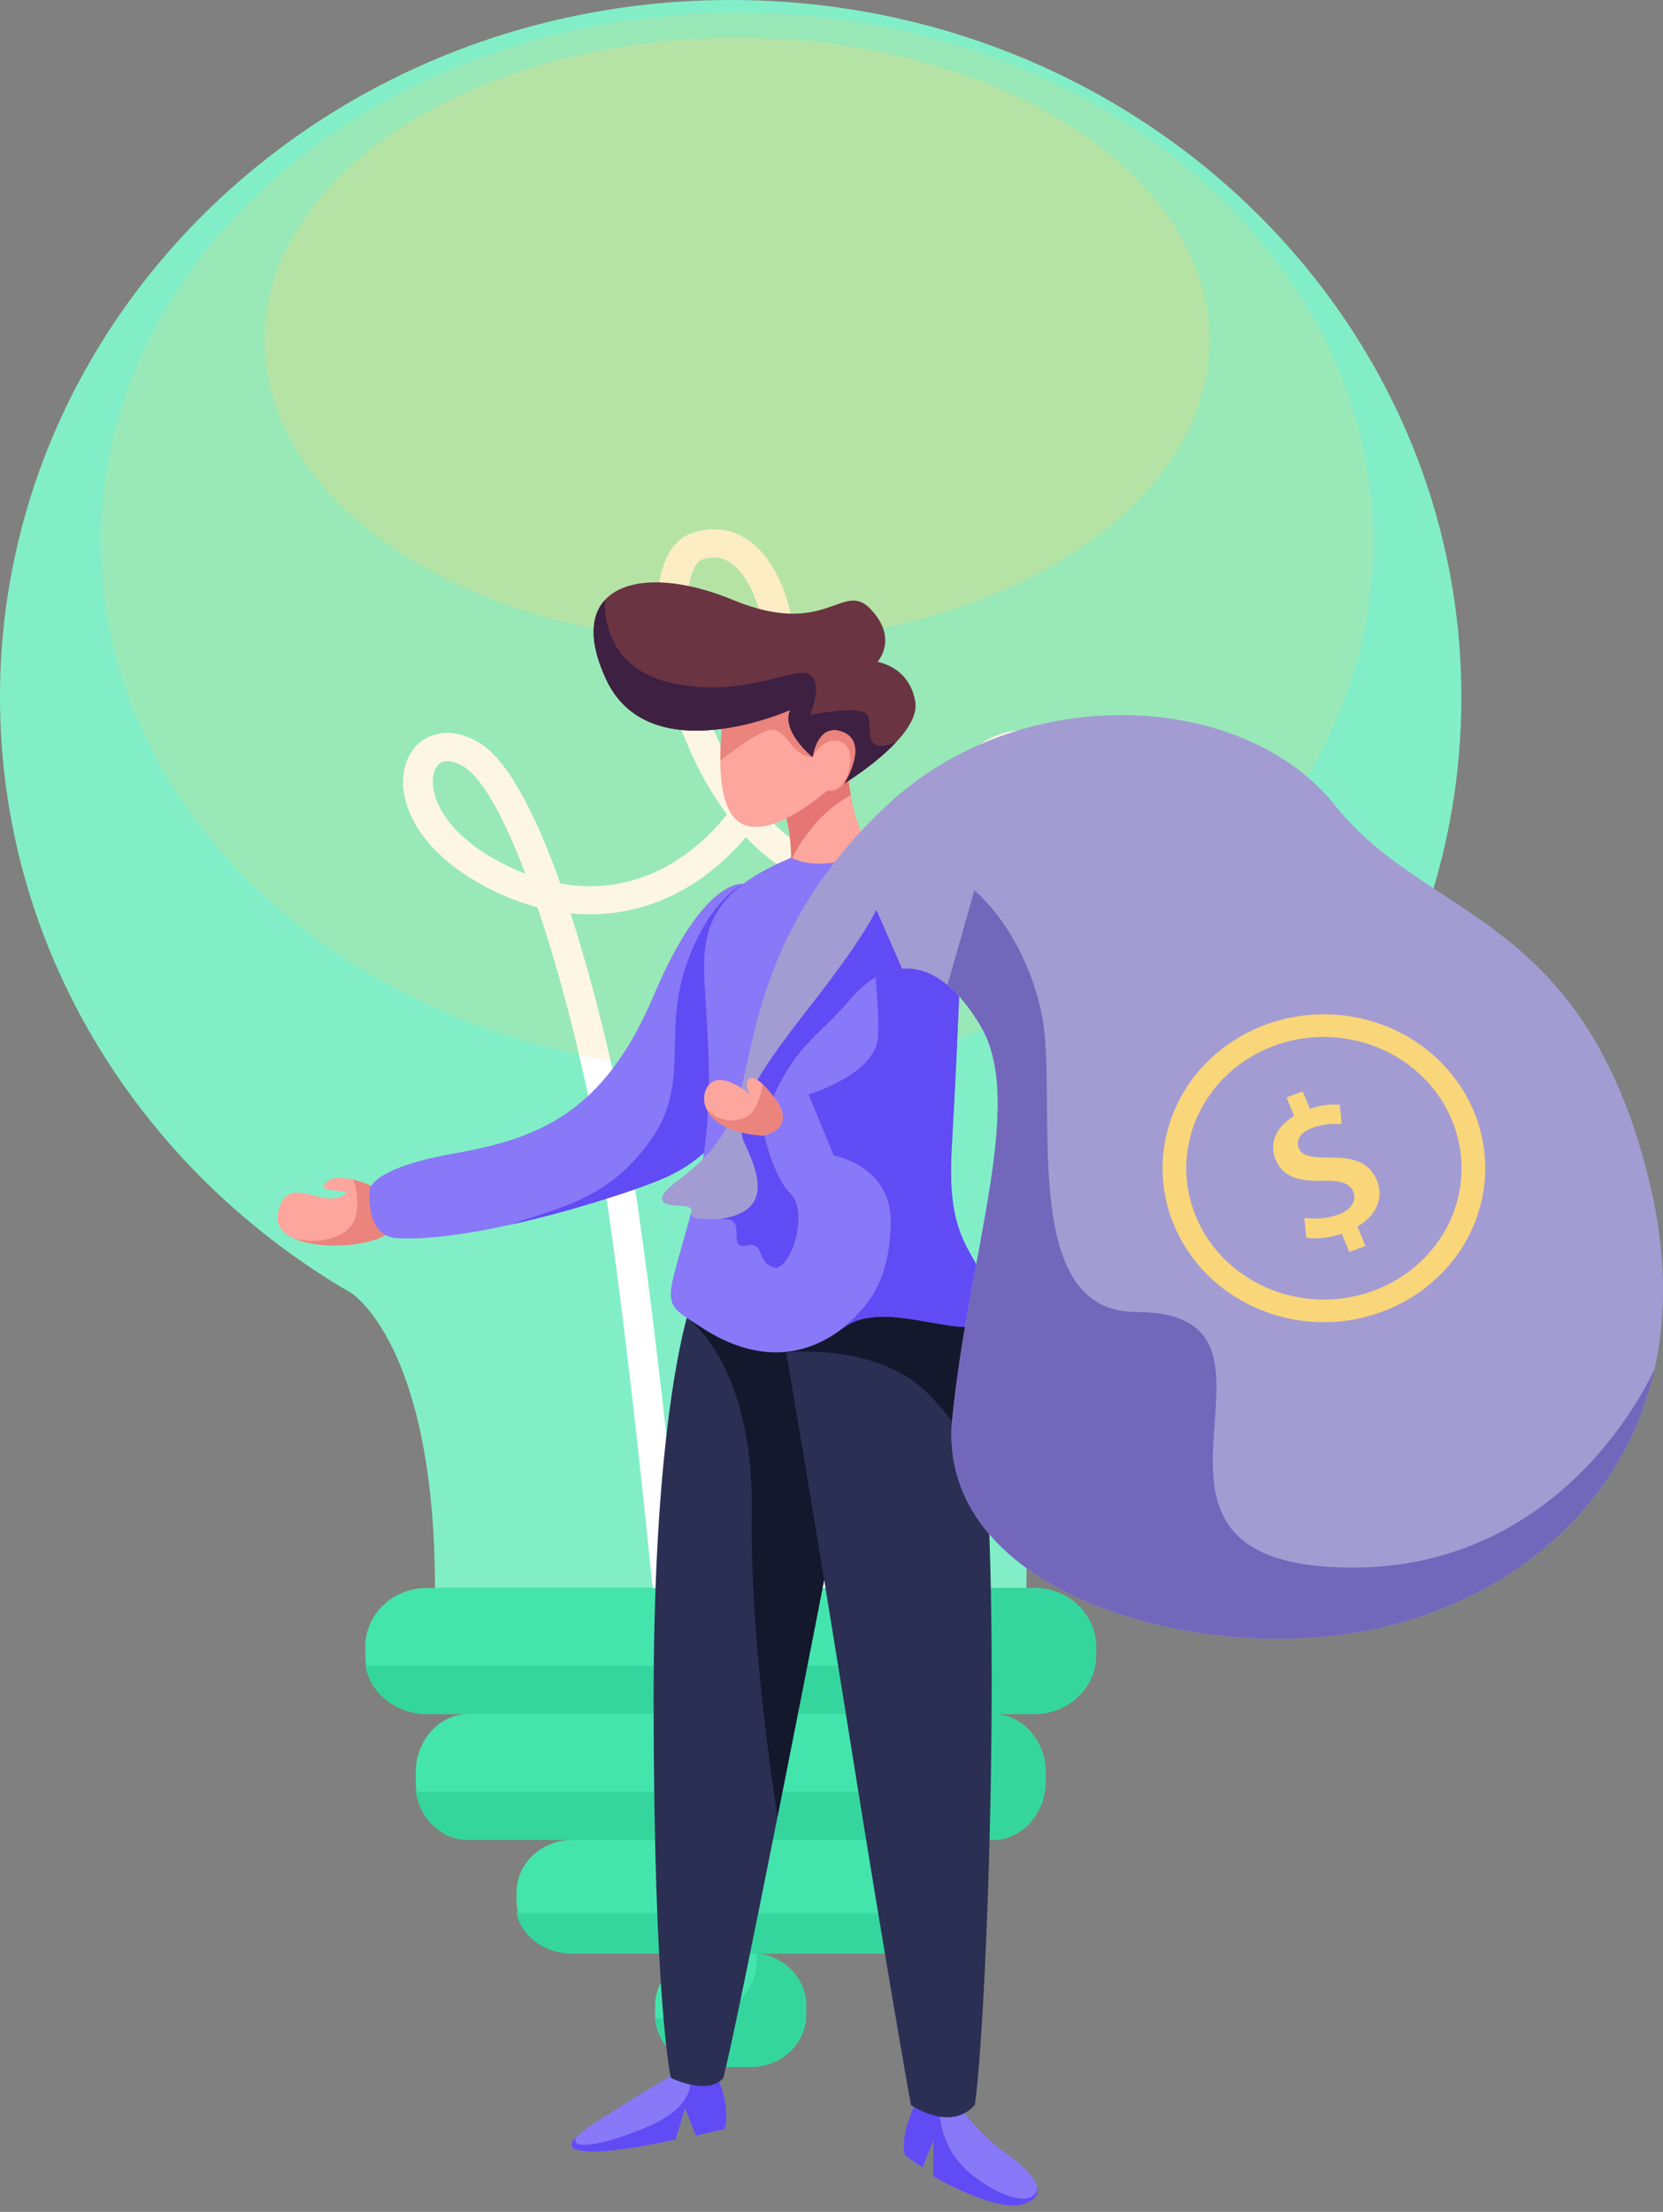 <svg width="88" height="117" fill="none" xmlns="http://www.w3.org/2000/svg"><rect width="100%" height="100%" fill="#808080" stroke="none"/><path d="M77.33 36.876C77.33 16.51 60.02 0 38.665 0 17.31 0 0 16.51 0 36.876c0 13.354 7.442 25.049 18.586 31.52 0 0 4.43 2.723 4.43 15.6h31.298c0-12.878 4.43-15.6 4.43-15.6C69.887 61.925 77.33 50.23 77.33 36.876Z" fill="#82EEC8"/><path d="M44.663 85.33h-9.997l-.066-.677c-.014-.146-1.438-14.761-2.739-22.758-.752-4.617-2.022-9.786-3.422-13.903a13.248 13.248 0 0 1-3.225-1.355c-2.486-1.437-3.937-3.456-3.88-5.398.03-1 .507-1.831 1.278-2.223.459-.233 1.423-.51 2.727.26 1.548.913 3.032 3.867 4.314 7.459 3.296.589 6.413-.67 8.815-3.654-2.296-3.075-3.524-7.22-3.672-10.237-.125-2.57.534-4.225 1.857-4.657 1.445-.472 2.793-.05 3.797 1.191 2.406 2.97 2.366 9.975-.018 13.636 1.139 1.294 2.493 2.257 4.033 2.615a13.61 13.61 0 0 0 3.006.362c1.923-5.21 4.424-7.284 6.48-7.35a2.65 2.65 0 0 1 1.685.492c.482.349.817.849.945 1.41.332 1.344-.346 3.008-1.772 4.34-1.577 1.48-3.752 2.35-6.2 2.548-.548 1.682-1.052 3.715-1.472 6.161-2.606 15.147-2.482 30.83-2.48 30.987l.006.75Zm-8.565-1.488h6.987c.012-3.32.203-17.112 2.501-30.489.33-1.989.792-3.956 1.383-5.89-.97-.04-1.933-.172-2.876-.393-1.797-.418-3.34-1.436-4.62-2.792-2.543 2.992-5.828 4.38-9.284 4.033 1.52 4.68 2.687 10.035 3.228 13.36 1.146 7.05 2.384 19.187 2.68 22.17h.001ZM23.664 40.258a.676.676 0 0 0-.31.067c-.269.137-.437.494-.448.954-.032 1.084.773 2.723 3.129 4.085.563.33 1.154.614 1.767.851-1.114-2.93-2.272-5.076-3.292-5.679-.312-.183-.605-.278-.846-.278Zm30.385-.136h-.046c-1.175.038-3.14 1.432-4.838 5.75 1.797-.255 3.371-.954 4.537-2.047 1.024-.96 1.553-2.117 1.348-2.947a.917.917 0 0 0-.35-.554 1.013 1.013 0 0 0-.647-.202h-.004ZM37.776 29.485c-.21.003-.416.04-.613.108-.45.148-.898 1.207-.8 3.183.129 2.645 1.208 6.194 3.056 8.915 1.846-3.449 1.527-9.26-.213-11.41-.509-.62-1.006-.797-1.429-.797Z" fill="#fff"/><path d="M57.997 87.087v.484c0 .82-.344 1.606-.955 2.186-.61.58-1.439.905-2.303.905H22.59a3.363 3.363 0 0 1-2.09-.721 3.063 3.063 0 0 1-1.116-1.828 2.796 2.796 0 0 1-.052-.542v-.484c.001-.82.345-1.606.956-2.186.61-.58 1.439-.905 2.302-.905h32.15c.863 0 1.691.326 2.302.905.61.58.954 1.366.955 2.186Z" fill="#44E5AD"/><path d="M57.997 87.087v.484c0 .82-.344 1.606-.956 2.186-.612.58-1.441.905-2.306.905H22.543a3.37 3.37 0 0 1-2.094-.721 3.063 3.063 0 0 1-1.117-1.828h29.06c.864 0 1.693-.326 2.304-.906.611-.58.955-1.366.955-2.186v-.48c0-.183-.016-.365-.051-.545h3.139c.864 0 1.692.327 2.303.907.611.58.954 1.365.955 2.184Z" fill="#35D69E"/><path d="M55.33 93.754v.483c0 1.705-1.257 3.092-2.808 3.092H24.807c-1.383 0-2.53-1.102-2.764-2.55a3.23 3.23 0 0 1-.044-.542v-.483c0-1.705 1.258-3.092 2.808-3.092h27.716c1.552 0 2.808 1.385 2.808 3.092Z" fill="#44E5AD"/><path d="M55.33 93.754v.483c0 1.705-1.259 3.092-2.812 3.092H24.767c-1.386 0-2.534-1.102-2.768-2.55h25.048c1.55 0 2.81-1.383 2.81-3.091v-.481a3.26 3.26 0 0 0-.045-.545h2.706c1.555 0 2.813 1.385 2.813 3.092Z" fill="#35D69E"/><path d="M50.664 100.111v.435c0 .365-.076.727-.224 1.065a2.782 2.782 0 0 1-.638.903 2.967 2.967 0 0 1-.954.603c-.357.14-.74.211-1.125.211H30.275c-.691 0-1.36-.23-1.889-.649a2.756 2.756 0 0 1-1.007-1.646 2.584 2.584 0 0 1-.047-.487v-.435c0-.365.076-.728.224-1.065.148-.338.365-.645.638-.903.274-.258.598-.463.955-.603.357-.14.74-.212 1.125-.211h17.449c.78 0 1.527.293 2.078.815.552.522.862 1.23.863 1.967ZM42.665 106.111v.433c0 .366-.075.728-.221 1.065-.147.338-.361.645-.631.903-.27.259-.592.464-.945.604-.353.14-.732.212-1.114.212h-2.178c-.73 0-1.433-.262-1.97-.734a2.736 2.736 0 0 1-.941-2.05v-.433c0-.365.075-.727.221-1.064.146-.338.36-.645.631-.903.27-.259.591-.464.945-.604a3.047 3.047 0 0 1 1.114-.212h2.178c.096 0 .193.005.29.016a2.96 2.96 0 0 1 1.869.9 2.71 2.71 0 0 1 .752 1.867Z" fill="#44E5AD"/><path d="M38.998 56.664c18.593 0 33.665-12.535 33.665-27.999C72.663 13.202 57.591.667 38.998.667S5.333 13.202 5.333 28.665c0 15.464 15.072 27.999 33.665 27.999Z" fill="#F9D67B" style="mix-blend-mode:screen" opacity=".2"/><path d="M38.998 33.998c13.807 0 24.999-7.163 24.999-15.999S52.805 2 38.998 2C25.192 2 14 9.164 14 18s11.193 16 25 16Z" fill="#F9D67B" style="mix-blend-mode:screen" opacity=".3"/><path d="M50.664 100.321v.407c0 .341-.076.679-.224.995a2.608 2.608 0 0 1-.64.844 3.016 3.016 0 0 1-.956.564c-.357.13-.74.197-1.127.197H30.233a3.193 3.193 0 0 1-1.892-.607c-.53-.392-.887-.936-1.009-1.538h19.187c1.393 0 2.527-1.164 2.527-2.6v-.405c0-.062 0-.124-.007-.183.489.216.9.548 1.187.959.288.41.44.884.438 1.367Z" fill="#35D69E"/><path d="M42.665 106.101v.434c0 .367-.075.73-.222 1.069a2.802 2.802 0 0 1-.631.906c-.271.259-.593.465-.947.605a3.016 3.016 0 0 1-1.116.213h-2.18c-.731 0-1.435-.263-1.973-.737a2.744 2.744 0 0 1-.931-1.82H36.8c.86 0 1.683-.327 2.29-.908.608-.582.95-1.37.95-2.193v-.342c.719.068 1.385.39 1.87.902.486.513.754 1.179.755 1.871Z" fill="#35D69E"/><path d="M20.783 65.06c-.841.855-3.745 1.112-5.224.448-.62-.278-.987-.719-.853-1.347.462-2.127 2.154-.349 3.307-.862 1.154-.514-1.499-.073-.73-.77.32-.29.872-.262 1.409-.132a7.189 7.189 0 0 1 1.474.572s1.345.623.617 2.09Z" fill="#FCA69D"/><path d="M20.782 65.06c-.84.855-3.744 1.112-5.223.448 1.372.376 2.992-.086 3.262-1.146a3.299 3.299 0 0 0-.13-1.968 7.189 7.189 0 0 1 1.475.572s1.345.626.616 2.094Z" fill="#EA847D"/><path d="M39.332 46.753V56.82s0 3.814-4.486 5.623c-1.411.569-4.585 1.614-7.773 2.323-2.305.514-4.619.852-6.276.708-1.487-.294-1.23-2.543-1.23-2.543s0-1.124 4.41-1.907c4.409-.783 7.947-2.054 10.613-8.361 2.666-6.308 4.742-5.91 4.742-5.91Z" fill="#8978F7"/><path d="M39.332 46.753V56.82s0 3.814-4.487 5.623c-1.41.569-4.584 1.614-7.772 2.323 2.226-.856 5.218-1.214 7.516-4.693 1.884-2.858.513-5.404 1.692-8.926 1.18-3.52 3.05-4.394 3.05-4.394Z" fill="#614BF4"/><path d="m38.351 112.613-1.525.354-.577-1.455-.495 1.651s-3.668.865-5.07.589c-.588-.115-.53-.397-.17-.746.498-.482 1.573-1.093 2.314-1.573 1.278-.825 2.926-1.768 2.926-1.768l.68-.062 1.34-.122s.948 1.677.577 3.132Z" fill="#8978F7"/><path d="m38.351 112.612-1.525.355-.577-1.455-.495 1.651s-3.668.865-5.07.589c-.588-.115-.53-.397-.17-.746-.483.737 1.28.558 3.826-.542 2.547-1.099 2.17-2.518 2.17-2.518l-.076-.342 1.34-.122s.948 1.676.577 3.13Z" fill="#614BF4"/><path d="M54.163 116.586c-1.462.476-4.77-1.467-4.77-1.467v-1.907l-.575 1.43-.924-.623c-.307-1.21.616-2.861.616-2.861.29-.154.622-.218.951-.185.468.051.919.202 1.317.442 0 0 .962 1.43 2.462 2.494.901.639 1.58 1.305 1.662 1.838.053.354-.157.649-.739.839Z" fill="#8978F7"/><path d="M54.163 116.586c-1.462.476-4.77-1.467-4.77-1.467v-1.907l-.575 1.43-.924-.623c-.307-1.21.616-2.861.616-2.861.29-.154.622-.218.951-.185l.28.784s-.084 1.975 1.87 3.423c1.857 1.375 3.167 1.377 3.29.568.054.353-.156.648-.738.838Z" fill="#614BF4"/><path d="M44.972 76.575s-1.993 10.304-3.83 19.534c-1.257 6.332-2.445 12.156-2.862 13.802-.82.966-2.782 0-2.782 0s-.911-3.961-.911-20.024c0-12.052 1.166-17.97 1.753-20.177.09-.357.197-.71.324-1.056h7.46l.848 7.921Z" fill="#2B2F54"/><path d="M44.972 76.575s-1.993 10.304-3.83 19.534c-.489-3.167-1.448-10.2-1.362-16.124.116-7.921-3.439-10.275-3.439-10.275.09-.357.197-.71.324-1.056h7.459l.848 7.921Z" fill="#14182D"/><path d="M51.586 111.341c-1.307 1.468-3.384 0-3.384 0s-1.154-6.381-3.23-19.363a2113.278 2113.278 0 0 0-3.367-20.444c-.16-.946-.248-1.455-.248-1.455s5.462-3.85 9.269-1.43c.846 1.292 1.346 5.04 1.607 9.827.632 11.531-.103 29.082-.647 32.865Z" fill="#2B2F54"/><path d="M52.232 78.48c-.054-.129-1.794-4.278-4.466-5.793-2.715-1.54-6.16-1.153-6.16-1.153l-.249-1.455s5.462-3.85 9.269-1.43c.845 1.296 1.344 5.044 1.606 9.832Z" fill="#14182D"/><path d="M46.278 44.937c-1.334 2.153-1.026 2.054-1.334 2.153-.308.098-3.076-1.15-3.076-1.15s.006-.182 0-.464c-.01-.736-.09-2.146-.515-2.764a10.771 10.771 0 0 1 3.489-2.322c.026.62.096 1.236.208 1.847.191 1.023.551 2.191 1.228 2.7Z" fill="#FCA69D"/><path d="M45.021 42.07c-2.073 1.053-3.15 3.406-3.15 3.406-.011-.736-.09-2.146-.515-2.764a10.77 10.77 0 0 1 3.486-2.322 9.78 9.78 0 0 0 .18 1.68Z" fill="#E57673"/><path d="M45.894 39.938s-.443.99-1.204 1.496c-.519.615-.869.403-.907.377 0 0-3.076 2.75-4.653 1.687-.808-.541-1.009-1.98-1.015-3.258 0-.775.055-1.55.169-2.317.09-.283.244-.544.453-.762 1.106-1.168 3.51-1.128 3.738-1.04.27.107 2.578.812 2.578.812l.317 1.129.524 1.876Z" fill="#FCA69D"/><path d="M45.894 39.937s-.443.991-1.204 1.497c-.519.615-.869.403-.907.377 1.129.196 1.68-2.225.731-2.568-.948-.342-1.513.807-1.513.807-1.128-.073-1.282-1.344-2.076-1.443-.594-.072-2.092 1.057-2.81 1.632 0-.775.055-1.549.169-2.316.09-.284.244-.544.453-.763l1.085-.577h2.82l2.728 1.479.524 1.875Z" fill="#EA847D"/><path d="M47.401 39.278c-1.113 1.183-2.71 2.155-2.71 2.155s1.332-2.12-.053-2.707c-1.384-.587-1.64 1.322-1.64 1.322s-1.692-1.37-1.18-2.494c0 0-7.434 3.325-9.742-1.613-.926-1.983-.828-3.383-.057-4.215 1.151-1.24 3.798-1.22 6.774.01 4.974 2.053 5.794-1.076 7.281.488s.359 2.787.359 2.787 1.692.245 2 2.103c.114.69-.373 1.465-1.032 2.164Z" fill="#6A3442"/><path d="M52.738 69.533c-1.154 1.907-5.769-1.1-8.153.733-2.384 1.834-5 1.54-7.383 0-2.385-1.54-2.005-.928-.462-6.747 1.47-5.547.346-10.71.538-13.056.192-2.348 1.462-3.778 4.59-5.098 1.82.917 4.41-.428 4.41-.428s4.23 1.492 4.46 2.812c.09.527.099 1.836.054 3.569-.069 2.61-.253 6.181-.438 9.487-.308 5.501 1.617 5.281 2.384 8.728Z" fill="#8978F7"/><path d="M52.738 69.533c-1.154 1.907-5.769-1.1-8.153.733 1.333-1.173 2.459-2.381 2.554-5.5.095-3.12-3.02-3.643-3.02-3.643L42.79 57.89s3.391-1.002 3.66-2.915c.156-1.105-.32-5.489-.32-5.489l4.666 1.832c-.068 2.61-.253 6.182-.438 9.488-.312 5.501 1.613 5.281 2.38 8.728Z" fill="#614BF4"/><path d="M87.56 72.377c-1.795 8.13-8.833 12.852-15.823 13.99-9.46 1.54-22.23-2.499-21.343-11.332.888-8.834 3.884-16.724 1.5-20.757-.573-.97-1.167-1.681-1.757-2.17-.807-.673-1.626-.93-2.403-.87-1.016.077-1.968.698-2.763 1.646-1.845 2.2-3.128 2.396-4.653 6.637 0 0 .538 2.678 1.5 3.594.962.917.154 3.777-.75 3.961-1.096-.22-.558-1.432-1.558-1.192s-.114-1.265-.96-1.375a4.118 4.118 0 0 0-.438-.029c-.783-.016-1.653.094-1.525-.386.153-.575-1.731-.025-1.538-.795.193-.77 2.623-1.522 3.792-4.502.309-.786.52-1.82.795-3.037l.005-.025c0-.01.005-.02.008-.03l.015-.069c.77-3.39 2.064-8.167 7.251-13.021 7.131-6.675 18.899-6.088 23.744 0 1.555 1.953 3.466 3.234 5.458 4.543 4.217 2.772 8.805 5.67 11.156 15.334.905 3.715.923 7.013.287 9.885Z" fill="#A39CD3"/><path d="M87.56 72.374c-1.795 8.13-8.832 12.852-15.823 13.99-9.46 1.54-22.23-2.498-21.343-11.332.888-8.833 3.884-16.723 1.5-20.757-.573-.97-1.167-1.68-1.756-2.17l1.421-5.013s2.643 2.12 3.565 6.56c.923 4.438-1.363 15.744 4.962 15.744 9.834 0-2.192 12.716 10.268 13.486 12.46.77 17.206-10.508 17.206-10.508Z" fill="#7267BB"/><path d="M47.735 51.237c-1.017.078-1.968.7-2.763 1.647-1.846 2.2-3.128 2.396-4.654 6.637 0 0 .539 2.678 1.5 3.594.963.917.154 3.777-.75 3.961-1.096-.22-.558-1.432-1.557-1.192-1 .24-.115-1.265-.962-1.375a4.142 4.142 0 0 0-.437-.029c2.702-.407 2.116-2.232 1.294-3.993-.823-1.76 1.233-4.4 3.784-7.677 2.55-3.277 3.185-4.688 3.185-4.688l1.36 3.115Z" fill="#614BF4"/><path d="M40.347 60.072c-1.815-.149-2.669-.77-2.961-1.406-.27-.569-.083-1.147.258-1.4.7-.522 2.002.586 2.068.642-.028-.043-.434-.677 0-.867.17-.075.417.085.658.32.286.291.545.606.773.94 0 0 1 1.379-.796 1.77Z" fill="#FCA69D"/><path d="M40.347 60.072c-1.816-.149-2.669-.77-2.962-1.406.794.88 2.064.685 2.463.11.398-.577.523-1.416.523-1.416.286.291.545.606.773.941 0 0 .998 1.379-.797 1.77Z" fill="#EA847D"/><path d="M47.401 39.277c-1.113 1.184-2.71 2.155-2.71 2.155s1.332-2.12-.053-2.707c-1.384-.587-1.64 1.322-1.64 1.322s-1.692-1.369-1.18-2.493c0 0-7.434 3.324-9.742-1.614-.926-1.983-.828-3.383-.057-4.214 0 0-.378 3.508 3.48 4.393 3.856.885 6.625-.95 7.357-.436.732.514 0 2.14 0 2.14s2.692-.571 3.038 0c.345.57-.37 2.153 1.507 1.454Z" fill="#3D2042"/><path d="M71.402 66.227 71 65.26c-.666.228-1.399.298-1.873.2l-.107-1.042c.61.092 1.234.03 1.812-.178.657-.25.979-.728.78-1.206-.187-.448-.673-.6-1.558-.576-1.256.036-2.162-.171-2.547-1.1-.359-.855 0-1.75.977-2.328l-.405-.977.856-.323.385.926a3.752 3.752 0 0 1 1.577-.217l.099 1.027a3.488 3.488 0 0 0-1.562.199c-.73.276-.843.733-.702 1.072.17.408.64.495 1.669.498 1.346-.024 2.089.317 2.458 1.203.351.847.046 1.826-1.029 2.44l.427 1.027-.855.32Z" fill="#F9D679"/><path d="M70.056 69.936a8.836 8.836 0 0 1-4.743-1.372 8.238 8.238 0 0 1-3.144-3.654 7.791 7.791 0 0 1-.486-4.703 8.032 8.032 0 0 1 2.337-4.169 8.673 8.673 0 0 1 4.37-2.228 8.924 8.924 0 0 1 4.933.463 8.463 8.463 0 0 1 3.832 2.999 7.876 7.876 0 0 1 1.439 4.523c-.003 2.158-.903 4.228-2.504 5.754-1.6 1.526-3.77 2.385-6.034 2.387Zm0-15.087c-1.44 0-2.848.407-4.046 1.17a7.028 7.028 0 0 0-2.683 3.118 6.647 6.647 0 0 0-.414 4.013 6.852 6.852 0 0 0 1.993 3.556 7.4 7.4 0 0 0 3.73 1.901 7.613 7.613 0 0 0 4.208-.395 7.22 7.22 0 0 0 3.269-2.558 6.72 6.72 0 0 0 1.227-3.86c-.003-1.84-.771-3.605-2.137-4.907-1.365-1.301-3.216-2.034-5.147-2.035v-.003Z" fill="#F9D679"/></svg>
